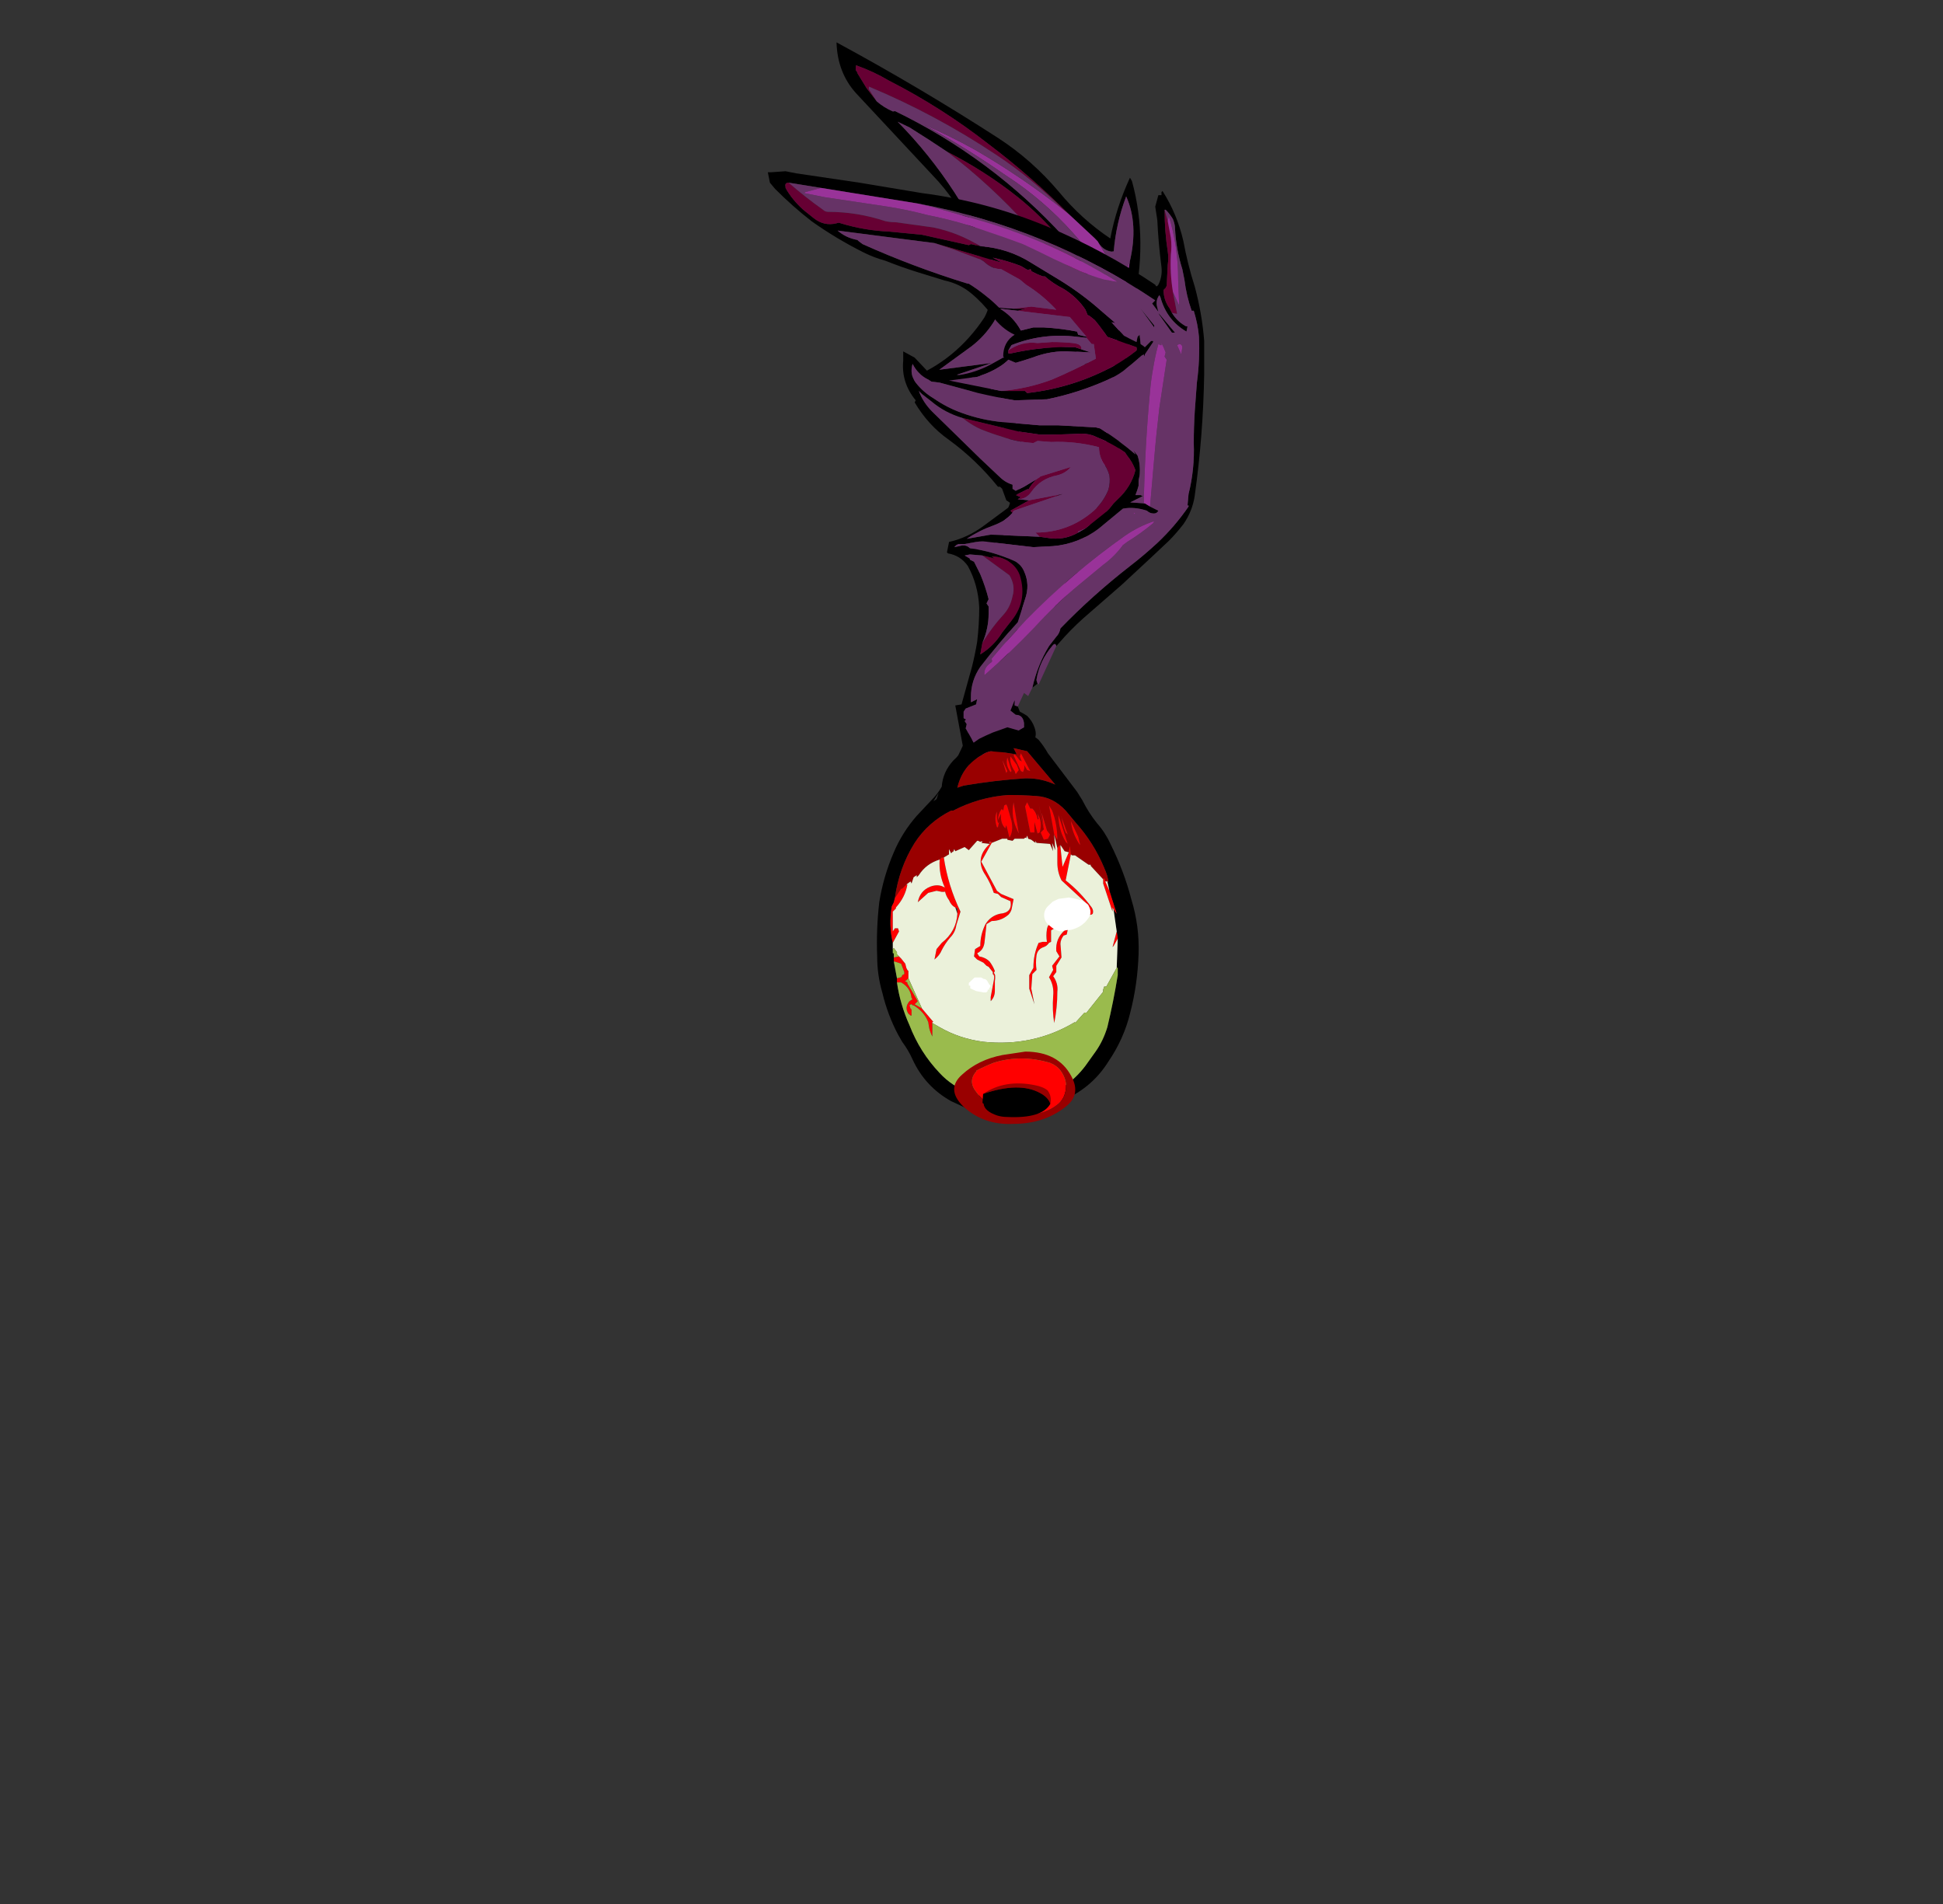 <?xml version="1.0" encoding="UTF-8" standalone="no"?>
<svg xmlns:ffdec="https://www.free-decompiler.com/flash" xmlns:xlink="http://www.w3.org/1999/xlink" ffdec:objectType="frame" height="640.05px" width="653.0px" xmlns="http://www.w3.org/2000/svg">
  <rect width="100%" height="100%" fill="#333333" stroke="none"/>
  <g transform="matrix(1.0, 0.0, 0.0, 1.0, 345.2, 387.6)">
    <use ffdec:characterId="39" height="215.95" transform="matrix(1.095, -0.142, -0.097, 1.177, -64.066, -373.364)" width="99.75" xlink:href="#sprite0"/>
    <use ffdec:characterId="40" height="45.3" transform="matrix(7.0, 0.0, 0.0, 7.0, -87.15, -330.05)" width="20.95" xlink:href="#shape1"/>
    <use ffdec:characterId="33" height="37.1" transform="matrix(0.815, 0.053, 0.033, 0.67, -25.163, -35.748)" width="50.05" xlink:href="#sprite1"/>
    <use ffdec:characterId="16" height="19.6" transform="matrix(0.033, -0.454, 1.173, -0.114, -15.451, -10.873)" width="25.55" xlink:href="#sprite2"/>
    <use ffdec:characterId="18" height="24.5" transform="matrix(1.391, 0.0, 0.0, 1.302, -19.6, -85.95)" width="29.4" xlink:href="#sprite3"/>
  </g>
  <defs>
    <g id="sprite0" transform="matrix(1.0, 0.0, 0.0, 1.0, 74.2, 99.05)">
      <use ffdec:characterId="38" height="30.85" transform="matrix(7.0, 0.0, 0.0, 7.0, -74.2, -99.05)" width="14.25" xlink:href="#shape0"/>
    </g>
    <g id="shape0" transform="matrix(1.0, 0.0, 0.0, 1.0, 10.6, 14.15)">
      <path d="M3.0 -6.85 Q3.95 -4.3 3.5 -1.55 3.35 -0.5 3.4 0.6 3.55 3.45 3.15 6.25 L3.05 6.75 3.0 6.75 Q1.75 9.65 0.4 12.6 -0.1 13.7 -0.65 14.75 L-0.6 14.95 -0.45 14.75 -0.65 16.55 -0.7 16.2 -0.75 16.4 -1.05 16.7 -1.35 16.65 Q-1.5 16.4 -1.75 16.35 L-2.0 16.35 -2.4 16.25 -2.75 16.1 -2.6 15.9 Q-1.75 14.05 -1.05 12.1 -0.7 11.05 -0.7 9.95 -0.7 8.6 -1.45 7.5 L-2.85 7.55 Q-1.6 7.05 -1.25 5.85 -1.05 5.15 -1.15 4.5 -1.5 1.85 -3.8 0.7 -4.9 0.15 -6.1 0.2 L-6.1 0.1 Q-4.15 -0.4 -3.05 -2.0 -2.85 -2.35 -2.9 -2.7 -3.55 -5.85 -5.85 -8.15 -7.7 -10.05 -9.55 -11.95 -10.45 -12.9 -10.6 -14.15 -6.75 -11.85 -3.1 -9.35 -1.5 -8.25 -0.2 -6.8 0.9 -5.55 2.25 -4.6 2.4 -5.85 2.9 -7.0 L3.0 -6.85 M0.35 -5.8 Q-1.5 -7.6 -3.5 -9.15 -5.7 -10.9 -8.15 -12.3 -8.85 -12.75 -9.65 -13.1 L-9.65 -12.9 -9.6 -12.85 -9.55 -12.75 -9.1 -12.1 -8.6 -11.5 Q-8.25 -11.2 -7.85 -11.0 L-7.75 -11.0 Q-3.3 -8.55 0.2 -4.9 1.15 -3.9 1.65 -2.65 L1.6 -2.75 Q0.15 -5.05 -2.0 -6.8 -3.55 -8.05 -5.3 -9.05 -6.15 -9.65 -7.05 -10.25 L-7.6 -10.55 Q-4.55 -7.55 -2.65 -3.75 -2.1 -2.7 -2.6 -1.8 -2.95 -1.25 -3.5 -0.9 L-4.85 -0.1 -2.55 -0.1 -4.05 0.2 Q-2.2 0.7 -1.3 2.45 -0.75 3.45 -0.8 4.6 -0.85 6.0 -1.85 6.95 -0.3 6.5 1.0 5.6 L1.65 5.15 Q1.35 6.1 0.25 6.5 L-1.95 7.25 Q-0.3 7.8 -0.3 10.0 -0.3 10.75 -0.55 11.4 L-1.55 14.25 -1.6 14.25 -1.6 14.4 -1.45 14.5 Q-1.9 14.55 -2.05 15.0 L-2.05 15.2 -2.0 15.25 -1.95 15.25 -1.95 15.2 -1.65 15.25 -2.15 15.35 -2.25 15.85 Q-1.8 16.25 -1.2 16.1 -0.8 15.55 -0.85 14.75 L-1.05 14.6 -1.0 14.55 -0.9 14.55 -0.8 14.75 -0.9 14.45 -0.8 14.45 Q1.3 10.2 2.85 5.85 2.8 3.2 2.9 0.55 3.0 -1.5 3.2 -3.55 3.45 -5.05 2.8 -6.25 2.45 -5.2 2.45 -4.05 L2.35 -4.05 Q1.95 -4.15 1.7 -4.55 L1.55 -4.7 0.35 -5.8 M-0.55 -0.45 L-0.3 -0.45 Q1.4 -0.55 1.9 0.9 1.05 -0.45 -0.55 -0.45" fill="#000000" fill-rule="evenodd" stroke="none"/>
      <path d="M0.35 -5.8 L0.05 -6.05 Q-1.45 -7.5 -3.1 -8.65 -5.95 -10.65 -9.0 -12.15 L-9.0 -12.05 -8.6 -11.5 -9.1 -12.1 -9.55 -12.75 -9.6 -12.85 -9.65 -12.9 -9.65 -13.1 Q-8.85 -12.75 -8.15 -12.3 -5.7 -10.9 -3.5 -9.15 -1.5 -7.6 0.35 -5.8 M-5.3 -9.05 Q-3.55 -8.05 -2.0 -6.8 0.15 -5.05 1.6 -2.75 0.0 -4.0 -1.45 -5.55 -3.25 -7.45 -5.3 -9.05" fill="#660033" fill-rule="evenodd" stroke="none"/>
      <path d="M0.05 -6.05 L0.35 -5.8 1.55 -4.7 1.7 -4.55 2.65 -3.15 2.65 -3.2 2.8 -3.05 2.85 -3.15 3.05 -3.15 3.2 -3.55 Q3.0 -1.5 2.9 0.55 2.8 3.2 2.85 5.85 L2.8 5.75 2.65 5.75 2.65 -1.3 2.7 -1.25 2.55 -2.65 Q2.4 -2.8 2.25 -3.0 1.5 -4.05 0.6 -5.0 -0.85 -6.55 -2.6 -7.75 -4.45 -9.1 -6.45 -10.3 -5.25 -9.7 -4.1 -9.0 -1.95 -7.65 0.05 -6.05" fill="#993399" fill-rule="evenodd" stroke="none"/>
      <path d="M-8.6 -11.5 L-9.0 -12.05 -9.0 -12.15 Q-5.95 -10.65 -3.1 -8.65 -1.45 -7.5 0.05 -6.05 -1.95 -7.65 -4.1 -9.0 -5.25 -9.7 -6.45 -10.3 -4.45 -9.1 -2.6 -7.75 -0.85 -6.55 0.6 -5.0 1.5 -4.05 2.25 -3.0 2.4 -2.8 2.55 -2.65 L2.7 -1.25 2.65 -1.3 2.65 5.75 2.8 5.75 2.85 5.85 Q1.3 10.2 -0.8 14.45 L-0.9 14.45 -0.8 14.75 -0.9 14.55 -1.0 14.55 -1.05 14.6 -0.85 14.75 Q-0.8 15.55 -1.2 16.1 -1.8 16.25 -2.25 15.85 L-2.15 15.35 -1.65 15.25 -1.95 15.2 -1.95 15.25 -2.0 15.25 -2.05 15.2 -2.05 15.0 Q-1.9 14.55 -1.45 14.5 L-1.6 14.4 -1.6 14.25 -1.55 14.25 -0.55 11.4 Q-0.3 10.75 -0.3 10.0 -0.3 7.8 -1.95 7.25 L0.25 6.5 Q1.35 6.1 1.65 5.15 L1.0 5.6 Q-0.3 6.5 -1.85 6.95 -0.85 6.0 -0.8 4.6 -0.75 3.45 -1.3 2.45 -2.2 0.7 -4.05 0.2 L-2.55 -0.1 -4.85 -0.1 -3.5 -0.9 Q-2.95 -1.25 -2.6 -1.8 -2.1 -2.7 -2.65 -3.75 -4.55 -7.55 -7.6 -10.55 L-7.05 -10.25 Q-6.15 -9.65 -5.3 -9.05 -3.25 -7.45 -1.45 -5.55 0.0 -4.0 1.6 -2.75 L1.65 -2.65 Q1.15 -3.9 0.2 -4.9 -3.3 -8.55 -7.75 -11.0 L-7.85 -11.0 Q-8.25 -11.2 -8.6 -11.5 M3.2 -3.55 L3.05 -3.15 2.85 -3.15 2.8 -3.05 2.65 -3.2 2.65 -3.15 1.7 -4.55 Q1.95 -4.15 2.35 -4.05 L2.45 -4.05 Q2.45 -5.2 2.8 -6.25 3.45 -5.05 3.2 -3.55 M-0.55 -0.45 Q1.05 -0.45 1.9 0.9 1.4 -0.55 -0.3 -0.45 L-0.55 -0.45" fill="#663366" fill-rule="evenodd" stroke="none"/>
    </g>
    <g id="shape1" transform="matrix(1.0, 0.0, 0.0, 1.0, 12.45, 47.15)">
      <path d="M-2.5 -19.6 L-2.85 -19.3 -3.05 -19.35 -3.45 -21.5 -3.15 -21.55 -2.65 -23.35 Q-2.5 -23.95 -2.4 -24.55 -2.3 -25.4 -2.3 -26.2 -2.35 -27.3 -2.85 -28.2 -3.2 -28.7 -3.8 -28.8 L-3.85 -28.85 -3.75 -29.35 Q-2.85 -29.55 -2.05 -30.15 L-0.7 -31.15 -1.0 -31.35 -1.2 -31.9 -1.3 -32.0 -1.4 -32.0 Q-2.45 -33.3 -3.75 -34.25 -4.75 -34.95 -5.4 -36.05 L-5.35 -36.15 Q-6.05 -37.0 -5.95 -38.05 L-5.95 -38.5 -5.4 -38.2 -4.6 -37.35 Q-3.0 -37.15 -1.6 -37.95 L-1.15 -38.2 -1.1 -38.2 -1.15 -38.25 Q-1.15 -38.95 -0.6 -39.3 -1.25 -39.6 -1.7 -40.25 -2.15 -40.85 -2.7 -41.3 -3.25 -41.75 -3.95 -41.9 -4.6 -42.1 -5.25 -42.3 -6.05 -42.55 -6.8 -42.85 -7.35 -43.0 -7.85 -43.25 -9.15 -43.9 -10.35 -44.75 -11.25 -45.45 -12.1 -46.3 L-12.35 -46.6 -12.45 -47.1 -12.3 -47.1 -11.6 -47.15 -11.1 -47.05 -8.05 -46.6 -5.05 -46.1 Q-1.95 -45.7 0.95 -44.5 3.7 -43.35 6.15 -41.7 6.2 -41.55 6.3 -41.7 6.5 -42.1 6.45 -42.55 6.3 -43.7 6.25 -44.8 L6.15 -45.45 6.3 -46.0 6.45 -46.0 6.45 -46.15 6.5 -46.2 Q7.2 -45.1 7.5 -43.8 7.7 -42.7 8.05 -41.6 8.4 -40.3 8.5 -39.0 L8.5 -37.4 Q8.45 -34.45 8.05 -31.6 7.95 -30.85 7.5 -30.2 7.15 -29.75 6.8 -29.4 L5.95 -28.6 4.55 -27.3 3.0 -25.95 Q2.35 -25.4 1.8 -24.8 L1.4 -24.35 Q1.35 -24.55 1.2 -24.35 0.6 -23.65 0.45 -22.75 L0.45 -22.7 0.5 -22.55 0.25 -22.35 Q0.5 -23.45 1.05 -24.35 L1.4 -24.8 Q1.55 -24.95 1.6 -25.2 3.15 -26.8 4.95 -28.2 5.6 -28.7 6.25 -29.3 7.1 -30.1 7.75 -31.05 L7.75 -31.1 7.7 -31.1 7.75 -31.65 Q8.05 -32.85 8.0 -34.1 8.0 -34.85 8.05 -35.65 L8.15 -37.0 Q8.3 -38.1 8.25 -39.2 8.2 -39.8 8.0 -40.45 L7.9 -40.45 Q7.65 -41.15 7.55 -41.95 L7.45 -42.45 Q7.15 -43.4 7.1 -44.4 7.1 -44.6 7.0 -44.85 6.85 -45.1 6.65 -45.3 L6.6 -45.3 Q6.6 -44.25 6.75 -43.3 6.8 -43.0 6.75 -42.65 L6.7 -41.65 6.65 -41.55 6.55 -41.45 Q6.55 -40.95 6.85 -40.55 L6.95 -40.35 Q7.2 -39.95 7.55 -39.75 7.6 -39.7 7.7 -39.7 L7.65 -39.45 Q6.7 -40.0 6.4 -41.1 L6.35 -41.2 Q6.15 -40.95 6.25 -40.6 L6.3 -40.4 6.0 -40.8 6.15 -40.95 Q0.95 -44.45 -5.25 -45.6 L-9.9 -46.35 -11.45 -46.6 Q-11.65 -46.6 -11.6 -46.4 L-11.6 -46.35 Q-11.3 -45.8 -10.75 -45.3 L-10.25 -44.9 Q-9.75 -44.5 -9.15 -44.65 -9.05 -44.7 -8.95 -44.65 -7.8 -44.3 -6.6 -44.25 L-5.05 -44.1 -2.8 -43.6 -2.7 -43.65 -2.25 -43.55 Q-0.9 -43.45 0.2 -42.75 L1.6 -41.9 Q2.65 -41.25 3.55 -40.45 L4.25 -39.85 4.05 -39.9 4.65 -39.25 5.25 -38.95 5.3 -39.2 5.4 -39.3 5.45 -38.85 5.6 -38.75 5.65 -38.7 5.95 -39.0 6.05 -39.0 6.05 -38.95 5.65 -38.35 5.65 -38.25 5.6 -38.35 5.5 -38.3 Q5.05 -37.9 4.6 -37.55 4.25 -37.3 3.9 -37.15 2.45 -36.5 0.95 -36.2 L-0.6 -36.15 Q-1.5 -36.3 -2.35 -36.5 L-4.2 -37.0 -4.6 -37.05 -4.75 -37.15 Q-5.25 -37.4 -5.5 -37.9 -5.65 -37.4 -5.35 -37.0 -5.0 -36.55 -4.5 -36.25 -3.85 -35.8 -3.15 -35.55 -2.2 -35.2 -1.15 -35.1 L0.6 -34.95 1.5 -34.95 3.3 -34.85 3.5 -34.8 Q4.4 -34.25 5.2 -33.55 L5.1 -33.75 5.3 -33.5 Q5.45 -33.05 5.4 -32.55 L5.35 -32.3 5.35 -32.05 Q5.3 -31.85 5.2 -31.6 L5.45 -31.6 5.55 -31.55 4.95 -31.25 5.65 -31.2 5.9 -31.05 6.3 -30.85 Q6.2 -30.65 5.9 -30.75 5.8 -30.8 5.75 -30.85 5.15 -31.05 4.6 -30.95 L3.45 -30.0 Q2.45 -29.25 1.25 -29.15 L0.3 -29.1 -1.85 -29.35 Q-2.15 -29.4 -2.45 -29.35 L-3.0 -29.25 Q-3.15 -29.25 -3.3 -29.25 L-3.4 -29.2 -3.5 -29.1 -3.25 -29.15 Q-2.95 -29.25 -2.75 -29.05 -1.65 -28.9 -0.65 -28.45 -0.3 -28.3 -0.15 -27.95 0.15 -27.3 -0.1 -26.6 L-0.45 -25.5 Q-1.4 -24.45 -2.25 -23.35 -2.7 -22.7 -2.7 -21.9 L-2.7 -21.65 -2.4 -21.8 -2.45 -21.55 -2.95 -21.35 -3.05 -21.2 -3.05 -20.9 -3.0 -20.85 -2.95 -20.85 -2.95 -20.8 -3.0 -20.75 -2.9 -20.6 -2.95 -20.4 -2.5 -19.6 M-0.45 -21.45 L-0.35 -21.2 Q-0.15 -21.1 0.0 -21.0 0.25 -20.75 0.35 -20.45 0.5 -20.05 0.3 -19.8 L-0.85 -20.05 -0.15 -20.45 -0.15 -20.65 Q-0.2 -21.05 -0.55 -21.05 L-0.8 -21.25 -0.6 -21.75 -0.6 -21.7 -0.6 -21.5 -0.45 -21.45 M-1.25 -19.95 L-2.2 -19.75 -1.25 -19.95 M6.3 -40.35 L7.1 -39.4 6.95 -39.4 6.35 -40.25 6.3 -40.35 M6.1 -39.65 L5.45 -40.55 6.1 -39.75 6.1 -39.65 M-1.25 -36.6 L-0.1 -36.6 0.0 -36.5 Q2.25 -36.75 4.25 -37.85 4.75 -38.15 5.2 -38.5 5.3 -38.55 5.25 -38.7 L3.85 -39.2 3.75 -39.35 3.45 -39.75 3.25 -40.0 3.0 -40.2 2.9 -40.25 2.8 -40.5 Q2.4 -41.1 1.75 -41.5 1.25 -41.75 0.85 -42.1 L0.75 -42.1 0.5 -42.2 0.2 -42.35 0.2 -42.4 0.15 -42.45 0.05 -42.4 -0.05 -42.45 -0.3 -42.6 Q-0.95 -42.85 -1.65 -43.0 L-1.2 -42.75 -4.45 -43.7 -9.1 -44.3 Q-8.7 -43.95 -8.15 -43.85 L-8.1 -43.8 -7.9 -43.65 Q-5.45 -42.55 -2.85 -41.75 L-2.8 -41.75 Q-2.0 -41.25 -1.35 -40.6 L-0.65 -40.55 -0.05 -40.55 -0.45 -40.45 -1.3 -40.55 Q-0.65 -40.15 -0.3 -39.5 L0.3 -39.65 0.8 -39.65 Q1.65 -39.6 2.4 -39.45 L2.45 -39.3 2.85 -39.2 2.85 -39.15 2.4 -39.2 Q0.75 -39.4 -0.75 -38.8 L-0.9 -38.55 -0.9 -38.4 -0.8 -38.4 Q0.75 -38.75 2.3 -38.7 L2.6 -38.6 3.05 -38.45 2.1 -38.5 Q1.15 -38.55 0.25 -38.2 -0.2 -38.05 -0.55 -37.95 L-0.9 -38.1 Q-1.1 -37.9 -1.35 -37.75 -1.75 -37.5 -2.2 -37.35 -2.4 -37.25 -2.6 -37.25 L-3.75 -37.1 -1.25 -36.6 M-3.1 -35.3 Q-3.95 -35.55 -4.6 -36.1 L-5.05 -36.45 -5.2 -36.6 Q-5.0 -36.05 -4.55 -35.6 L-2.25 -33.35 -1.35 -32.5 Q-1.05 -32.2 -0.7 -32.1 L-0.7 -31.9 -0.55 -31.8 -0.15 -32.0 0.6 -32.45 0.65 -32.5 0.55 -32.45 Q0.2 -32.15 0.0 -31.75 L0.05 -31.9 -0.55 -31.6 -0.3 -31.5 -0.45 -31.4 0.1 -31.35 -0.8 -30.85 -0.7 -30.75 Q-1.05 -30.35 -1.6 -30.15 -2.3 -29.9 -2.9 -29.5 L-1.75 -29.7 0.6 -29.6 0.95 -29.55 Q1.75 -29.4 2.45 -29.8 L2.8 -30.0 3.8 -30.8 3.95 -30.95 4.15 -31.2 4.35 -31.4 Q5.0 -32.0 5.2 -32.8 5.05 -33.2 4.8 -33.5 L4.7 -33.65 Q4.05 -34.1 3.3 -34.4 3.0 -34.55 2.6 -34.55 1.6 -34.5 0.65 -34.5 L-0.4 -34.65 -3.1 -35.3 M6.3 -30.7 Q6.35 -30.8 6.3 -30.7 M6.55 -31.65 Q6.55 -31.55 6.55 -31.65 M-2.15 -24.5 L-2.25 -23.95 Q-1.6 -24.35 -1.2 -25.0 L-0.85 -25.45 Q0.05 -26.45 -0.35 -27.75 -0.55 -28.3 -1.15 -28.55 -1.4 -28.65 -1.7 -28.65 L-1.55 -28.55 -2.15 -28.7 -2.75 -28.75 -3.0 -28.7 -2.75 -28.55 -2.75 -28.5 -2.55 -28.4 -2.25 -27.8 Q-2.0 -27.2 -1.85 -26.6 L-1.95 -26.4 -1.85 -26.25 -1.85 -25.9 Q-1.85 -25.2 -2.15 -24.5" fill="#000000" fill-rule="evenodd" stroke="none"/>
      <path d="M-2.25 -43.55 L-2.7 -43.65 -2.8 -43.6 -5.05 -44.1 -6.6 -44.25 Q-7.8 -44.3 -8.95 -44.65 -9.05 -44.7 -9.15 -44.65 -9.75 -44.5 -10.25 -44.9 L-10.75 -45.3 Q-11.3 -45.8 -11.6 -46.35 L-11.6 -46.4 Q-11.65 -46.6 -11.45 -46.6 -10.65 -45.9 -9.8 -45.3 -9.7 -45.2 -9.55 -45.2 -8.15 -45.2 -6.8 -44.75 -6.55 -44.7 -6.3 -44.7 L-4.5 -44.45 Q-3.3 -44.2 -2.25 -43.55 M6.95 -40.35 L6.85 -40.55 Q6.55 -40.95 6.55 -41.45 L6.65 -41.55 6.7 -41.65 6.75 -42.65 Q6.8 -43.0 6.75 -43.3 6.6 -44.25 6.6 -45.3 L6.75 -44.75 6.9 -43.95 Q6.95 -43.55 6.9 -43.15 6.85 -42.25 7.0 -41.35 L7.2 -40.3 6.95 -40.35 M-4.45 -43.7 L-1.2 -42.75 -1.65 -43.0 Q-0.95 -42.85 -0.3 -42.6 L-0.05 -42.45 0.05 -42.4 0.15 -42.45 0.2 -42.4 0.2 -42.35 0.5 -42.2 0.75 -42.1 0.85 -42.1 Q1.25 -41.75 1.75 -41.5 2.4 -41.1 2.8 -40.5 L2.9 -40.25 3.0 -40.2 3.25 -40.0 3.45 -39.75 3.75 -39.35 3.85 -39.2 5.25 -38.7 Q5.3 -38.55 5.2 -38.5 4.75 -38.15 4.25 -37.85 2.25 -36.75 0.0 -36.5 L-0.1 -36.6 -1.25 -36.6 Q0.0 -36.7 1.2 -37.15 2.25 -37.6 3.3 -38.15 L3.2 -38.85 3.1 -38.85 2.85 -39.15 2.85 -39.2 2.05 -40.15 -0.45 -40.45 -0.05 -40.55 -0.65 -40.55 0.2 -40.65 1.4 -40.5 Q0.75 -41.2 -0.05 -41.7 L-0.35 -41.95 -1.25 -42.45 Q-1.65 -42.45 -2.0 -42.75 -2.15 -42.9 -2.35 -42.95 L-3.55 -43.4 Q-4.0 -43.55 -4.45 -43.7 M2.6 -38.6 L2.3 -38.7 Q0.75 -38.75 -0.8 -38.4 L-0.9 -38.4 -0.9 -38.55 Q-0.25 -39.0 0.5 -38.9 L1.2 -38.95 Q1.7 -38.95 2.2 -38.9 2.65 -38.85 2.6 -38.6 M0.6 -29.6 L0.4 -29.8 Q2.0 -29.8 3.2 -30.85 3.65 -31.25 3.9 -31.85 4.0 -32.2 3.95 -32.55 3.85 -32.9 3.65 -33.15 3.45 -33.5 3.45 -33.9 2.3 -34.2 1.15 -34.15 L0.5 -34.2 0.3 -34.1 Q-0.5 -34.15 -1.2 -34.4 -1.7 -34.55 -2.2 -34.75 -2.55 -34.9 -2.9 -35.15 L-3.1 -35.3 -0.4 -34.65 0.65 -34.5 Q1.6 -34.5 2.6 -34.55 3.0 -34.55 3.3 -34.4 4.05 -34.1 4.7 -33.65 L4.8 -33.5 Q5.05 -33.2 5.2 -32.8 5.0 -32.0 4.35 -31.4 L4.15 -31.2 3.95 -30.95 3.8 -30.8 2.8 -30.0 2.45 -29.85 2.45 -29.8 Q1.75 -29.4 0.95 -29.55 L0.6 -29.6 M0.65 -32.5 L2.1 -32.95 Q1.85 -32.65 1.45 -32.55 0.65 -32.4 0.2 -31.75 -0.05 -31.4 -0.45 -31.4 L-0.3 -31.5 -0.55 -31.6 0.05 -31.9 0.0 -31.75 Q0.2 -32.15 0.55 -32.45 L0.65 -32.5 M0.1 -31.35 L1.7 -31.65 -0.65 -30.85 -0.7 -30.75 -0.8 -30.85 0.1 -31.35 M-2.15 -28.7 L-1.55 -28.55 -1.7 -28.65 Q-1.4 -28.65 -1.15 -28.55 -0.55 -28.3 -0.35 -27.75 0.05 -26.45 -0.85 -25.45 L-1.2 -25.0 Q-1.6 -24.35 -2.25 -23.95 L-2.15 -24.5 Q-1.7 -25.25 -1.1 -25.9 -0.8 -26.25 -0.7 -26.75 -0.55 -27.25 -0.85 -27.75 L-2.15 -28.7" fill="#660033" fill-rule="evenodd" stroke="none"/>
      <path d="M1.4 -24.35 L0.55 -22.5 0.5 -22.55 0.45 -22.7 0.45 -22.75 Q0.6 -23.65 1.2 -24.35 1.35 -24.55 1.4 -24.35 M0.25 -22.35 L0.05 -21.95 -0.15 -22.1 -0.45 -21.45 -0.6 -21.5 -0.6 -21.7 -0.6 -21.75 -0.8 -21.25 -0.55 -21.05 Q-0.2 -21.05 -0.15 -20.65 L-0.15 -20.45 -0.85 -20.05 -1.25 -19.95 -2.2 -19.75 -2.5 -19.6 -2.95 -20.4 -2.9 -20.6 -3.0 -20.75 -2.95 -20.8 -2.95 -20.85 -3.0 -20.85 -3.05 -20.9 -3.05 -21.2 -2.95 -21.35 -2.45 -21.55 -2.4 -21.8 -2.7 -21.65 -2.7 -21.9 Q-2.7 -22.7 -2.25 -23.35 -1.4 -24.45 -0.45 -25.5 L-0.1 -26.6 Q0.15 -27.3 -0.15 -27.95 -0.3 -28.3 -0.65 -28.45 -1.65 -28.9 -2.75 -29.05 -2.95 -29.25 -3.25 -29.15 L-3.5 -29.1 -3.4 -29.2 -3.3 -29.25 Q-3.15 -29.25 -3.0 -29.25 L-2.45 -29.35 Q-2.15 -29.4 -1.85 -29.35 L0.3 -29.1 1.25 -29.15 Q2.45 -29.25 3.45 -30.0 L4.6 -30.95 Q5.15 -31.05 5.75 -30.85 5.8 -30.8 5.9 -30.75 6.2 -30.65 6.3 -30.85 L5.9 -31.05 6.1 -33.35 Q6.2 -34.55 6.35 -35.8 L6.7 -38.1 6.6 -38.25 6.65 -38.45 6.55 -38.7 6.45 -38.9 6.45 -38.8 6.4 -38.8 6.3 -38.85 Q6.15 -38.3 6.05 -37.7 5.95 -37.15 5.9 -36.6 5.65 -33.9 5.6 -31.2 L5.65 -31.2 4.95 -31.25 5.55 -31.55 5.45 -31.6 5.2 -31.6 Q5.3 -31.85 5.35 -32.05 L5.35 -32.3 5.4 -32.55 Q5.45 -33.05 5.3 -33.5 L5.1 -33.75 5.2 -33.55 Q4.4 -34.25 3.5 -34.8 L3.3 -34.85 1.5 -34.95 0.6 -34.95 -1.15 -35.1 Q-2.2 -35.2 -3.15 -35.55 -3.85 -35.8 -4.5 -36.25 -5.0 -36.55 -5.35 -37.0 -5.65 -37.4 -5.5 -37.9 -5.25 -37.4 -4.75 -37.15 L-4.6 -37.05 -4.2 -37.0 -2.35 -36.5 Q-1.5 -36.3 -0.6 -36.15 L0.95 -36.2 Q2.45 -36.5 3.9 -37.15 4.25 -37.3 4.6 -37.55 5.05 -37.9 5.5 -38.3 L5.6 -38.35 5.65 -38.25 5.65 -38.35 6.05 -38.95 6.05 -39.0 5.95 -39.0 5.65 -38.7 5.6 -38.75 5.45 -38.85 5.4 -39.3 5.3 -39.2 5.25 -38.95 4.65 -39.25 4.05 -39.9 4.25 -39.85 3.55 -40.45 Q2.65 -41.25 1.6 -41.9 L0.2 -42.75 Q-0.9 -43.45 -2.25 -43.55 -3.3 -44.2 -4.5 -44.45 L-6.3 -44.7 Q-6.55 -44.7 -6.8 -44.75 -8.15 -45.2 -9.55 -45.2 -9.7 -45.2 -9.8 -45.3 -10.65 -45.9 -11.45 -46.6 L-9.9 -46.35 -10.65 -46.15 -10.7 -46.1 -9.7 -45.9 -6.7 -45.45 Q-5.75 -45.3 -4.8 -45.05 -3.3 -44.75 -1.9 -44.25 -1.0 -43.95 -0.2 -43.65 0.55 -43.3 1.25 -42.95 1.9 -42.65 2.55 -42.35 3.15 -42.1 3.7 -41.95 L4.3 -41.85 Q1.25 -43.75 -2.15 -44.75 L-4.6 -45.45 -5.25 -45.6 Q0.95 -44.45 6.15 -40.95 L6.0 -40.8 6.3 -40.4 6.25 -40.6 Q6.15 -40.95 6.35 -41.2 L6.4 -41.1 Q6.7 -40.0 7.65 -39.45 L7.7 -39.7 Q7.6 -39.7 7.55 -39.75 7.2 -39.95 6.95 -40.35 L7.2 -40.3 7.0 -41.35 7.3 -40.7 7.25 -41.95 Q7.25 -43.55 6.8 -45.0 L6.75 -44.75 6.6 -45.3 6.65 -45.3 Q6.85 -45.1 7.0 -44.85 7.1 -44.6 7.1 -44.4 7.15 -43.4 7.45 -42.45 L7.55 -41.95 Q7.65 -41.15 7.9 -40.45 L8.0 -40.45 Q8.2 -39.8 8.25 -39.2 8.3 -38.1 8.15 -37.0 L8.05 -35.65 Q8.0 -34.85 8.0 -34.1 8.05 -32.85 7.75 -31.65 L7.7 -31.1 7.75 -31.1 7.75 -31.05 Q7.1 -30.1 6.25 -29.3 5.6 -28.7 4.95 -28.2 3.15 -26.8 1.6 -25.2 1.55 -24.95 1.4 -24.8 L1.05 -24.35 Q0.5 -23.45 0.25 -22.35 M6.1 -39.65 L6.1 -39.75 5.45 -40.55 6.1 -39.65 M6.3 -40.35 L6.35 -40.25 6.95 -39.4 7.1 -39.4 6.3 -40.35 M7.3 -38.85 L7.2 -38.8 7.4 -38.35 7.45 -38.7 Q7.45 -38.8 7.35 -38.85 L7.3 -38.85 M-1.25 -36.6 L-3.75 -37.1 -2.6 -37.25 Q-2.4 -37.25 -2.2 -37.35 -1.75 -37.5 -1.35 -37.75 -1.1 -37.9 -0.9 -38.1 L-0.55 -37.95 Q-0.2 -38.05 0.25 -38.2 1.15 -38.55 2.1 -38.5 L3.05 -38.45 2.6 -38.6 Q2.65 -38.85 2.2 -38.9 1.7 -38.95 1.2 -38.95 L0.5 -38.9 Q-0.25 -39.0 -0.9 -38.55 L-0.75 -38.8 Q0.75 -39.4 2.4 -39.2 L2.85 -39.15 3.1 -38.85 3.2 -38.85 3.3 -38.15 Q2.25 -37.6 1.2 -37.15 0.0 -36.7 -1.25 -36.6 M2.85 -39.2 L2.45 -39.3 2.4 -39.45 Q1.65 -39.6 0.8 -39.65 L0.3 -39.65 -0.3 -39.5 Q-0.65 -40.15 -1.3 -40.55 L-0.45 -40.45 2.05 -40.15 2.85 -39.2 M-0.65 -40.55 L-1.35 -40.6 Q-2.0 -41.25 -2.8 -41.75 L-2.85 -41.75 Q-5.45 -42.55 -7.9 -43.65 L-8.1 -43.8 -8.15 -43.85 Q-8.7 -43.95 -9.1 -44.3 L-4.45 -43.7 Q-4.0 -43.55 -3.55 -43.4 L-2.35 -42.95 Q-2.15 -42.9 -2.0 -42.75 -1.65 -42.45 -1.25 -42.45 L-0.35 -41.95 -0.05 -41.7 Q0.75 -41.2 1.4 -40.5 L0.2 -40.65 -0.65 -40.55 M-3.1 -35.3 L-2.9 -35.15 Q-2.55 -34.9 -2.2 -34.75 -1.7 -34.55 -1.2 -34.4 -0.5 -34.15 0.3 -34.1 L0.5 -34.2 1.15 -34.15 Q2.3 -34.2 3.45 -33.9 3.45 -33.5 3.65 -33.15 3.85 -32.9 3.95 -32.55 4.0 -32.2 3.9 -31.85 3.65 -31.25 3.2 -30.85 2.0 -29.8 0.4 -29.8 L0.6 -29.6 -1.75 -29.7 -2.9 -29.5 Q-2.3 -29.9 -1.6 -30.15 -1.05 -30.35 -0.7 -30.75 L-0.65 -30.85 1.7 -31.65 0.1 -31.35 -0.45 -31.4 Q-0.05 -31.4 0.2 -31.75 0.65 -32.4 1.45 -32.55 1.85 -32.65 2.1 -32.95 L0.65 -32.5 0.6 -32.45 -0.15 -32.0 -0.55 -31.8 -0.7 -31.9 -0.7 -32.1 Q-1.05 -32.2 -1.35 -32.5 L-2.25 -33.35 -4.55 -35.6 Q-5.0 -36.05 -5.2 -36.6 L-5.05 -36.45 -4.6 -36.1 Q-3.95 -35.55 -3.1 -35.3 M2.45 -29.8 L2.45 -29.85 2.8 -30.0 2.45 -29.8 M5.2 -30.7 L5.15 -30.75 5.1 -30.7 5.2 -30.7 M4.8 -29.35 Q5.45 -29.75 6.05 -30.25 L6.1 -30.35 Q5.35 -30.1 4.7 -29.65 2.15 -27.85 -0.05 -25.6 L-1.15 -24.4 -1.7 -23.75 -1.7 -23.7 Q-1.65 -23.6 -1.75 -23.55 -2.1 -23.3 -2.05 -22.95 -0.8 -24.05 0.35 -25.25 1.35 -26.35 2.5 -27.3 L3.65 -28.25 Q4.2 -28.65 4.6 -29.2 L4.8 -29.35 M6.55 -31.65 Q6.55 -31.55 6.55 -31.65 M6.3 -30.7 Q6.35 -30.8 6.3 -30.7 M-2.15 -24.5 Q-1.85 -25.2 -1.85 -25.9 L-1.85 -26.25 -1.95 -26.4 -1.85 -26.6 Q-2.0 -27.2 -2.25 -27.8 L-2.55 -28.4 -2.75 -28.5 -2.75 -28.55 -3.0 -28.7 -2.75 -28.75 -2.15 -28.7 -0.85 -27.75 Q-0.55 -27.25 -0.7 -26.75 -0.8 -26.25 -1.1 -25.9 -1.7 -25.25 -2.15 -24.5" fill="#663366" fill-rule="evenodd" stroke="none"/>
      <path d="M5.9 -31.05 L5.65 -31.2 5.6 -31.2 Q5.65 -33.9 5.9 -36.6 5.95 -37.15 6.05 -37.7 6.15 -38.3 6.3 -38.85 L6.4 -38.8 6.45 -38.8 6.45 -38.9 6.55 -38.7 6.65 -38.45 6.6 -38.25 6.7 -38.1 6.35 -35.8 Q6.2 -34.55 6.1 -33.35 L5.9 -31.05 M-9.9 -46.35 L-5.25 -45.6 -4.6 -45.45 -2.15 -44.75 Q1.25 -43.75 4.3 -41.85 L3.7 -41.95 Q3.15 -42.1 2.55 -42.35 1.9 -42.65 1.25 -42.95 0.55 -43.3 -0.2 -43.65 -1.0 -43.95 -1.9 -44.25 -3.3 -44.75 -4.8 -45.05 -5.75 -45.3 -6.7 -45.45 L-9.7 -45.9 -10.7 -46.1 -10.65 -46.15 -9.9 -46.35 M6.75 -44.75 L6.8 -45.0 Q7.25 -43.55 7.25 -41.95 L7.3 -40.7 7.0 -41.35 Q6.85 -42.25 6.9 -43.15 6.95 -43.55 6.9 -43.95 L6.75 -44.75 M7.3 -38.85 L7.35 -38.85 Q7.45 -38.8 7.45 -38.7 L7.4 -38.35 7.2 -38.8 7.3 -38.85 M5.2 -30.7 L5.1 -30.7 5.15 -30.75 5.2 -30.7 M4.8 -29.35 L4.6 -29.2 Q4.2 -28.65 3.65 -28.25 L2.5 -27.3 Q1.35 -26.35 0.35 -25.25 -0.8 -24.05 -2.05 -22.95 -2.1 -23.3 -1.75 -23.55 -1.65 -23.6 -1.7 -23.7 L-1.7 -23.75 -1.15 -24.4 -0.05 -25.6 Q2.15 -27.85 4.7 -29.65 5.35 -30.1 6.1 -30.35 L6.05 -30.25 Q5.45 -29.75 4.8 -29.35" fill="#993399" fill-rule="evenodd" stroke="none"/>
      <path d="M1.0 -19.2 L2.4 -17.35 2.65 -16.95 Q2.95 -16.35 3.35 -15.85 3.75 -15.4 4.0 -14.85 4.65 -13.55 5.0 -12.2 5.4 -10.9 5.35 -9.55 5.3 -8.1 4.95 -6.75 4.65 -5.5 3.9 -4.4 3.15 -3.2 1.85 -2.6 0.7 -2.1 -0.5 -1.9 L-1.3 -1.85 -2.5 -2.05 Q-2.8 -2.1 -3.0 -2.2 L-3.65 -2.5 Q-4.9 -3.2 -5.5 -4.5 -5.7 -4.95 -6.0 -5.35 L-6.2 -5.7 Q-6.7 -6.65 -6.95 -7.7 -7.2 -8.55 -7.2 -9.45 -7.25 -10.75 -7.1 -12.05 -6.9 -13.3 -6.4 -14.45 -6.0 -15.4 -5.3 -16.2 L-4.55 -17.0 Q-4.3 -17.25 -4.1 -17.6 -4.05 -18.3 -3.55 -18.85 -3.2 -19.2 -2.8 -19.55 L-2.3 -19.9 Q-2.0 -20.05 -1.65 -20.2 L-0.95 -20.45 -0.25 -20.25 Q0.2 -20.15 0.55 -19.85 0.8 -19.55 1.0 -19.2 M-6.45 -10.1 L-6.45 -9.8 -6.45 -9.6 -6.4 -9.6 -6.4 -9.4 -6.4 -9.2 -6.25 -8.4 -6.25 -8.2 Q-6.1 -7.15 -5.65 -6.15 -5.15 -4.85 -4.2 -3.85 -3.6 -3.2 -2.75 -2.9 -2.25 -2.7 -1.65 -2.75 -0.6 -2.3 0.5 -2.6 1.15 -2.8 1.75 -3.2 2.35 -3.6 2.8 -4.2 L3.3 -4.9 Q3.65 -5.4 3.85 -6.05 4.15 -7.3 4.35 -8.55 L4.35 -8.85 Q4.35 -8.95 4.3 -8.9 L4.35 -10.3 4.3 -10.65 4.15 -11.7 4.3 -11.5 3.95 -12.6 3.85 -13.05 3.9 -13.0 Q3.9 -13.25 3.7 -13.7 3.2 -14.9 2.35 -15.85 L1.85 -16.45 Q1.25 -17.1 0.45 -17.15 -0.25 -17.2 -0.9 -17.2 -2.3 -17.1 -3.55 -16.45 L-3.65 -16.45 Q-4.75 -15.9 -5.4 -14.9 -6.15 -13.7 -6.35 -12.25 L-6.4 -12.05 -6.5 -11.85 Q-6.65 -10.95 -6.45 -10.1 M-1.75 -19.3 Q-2.0 -19.25 -2.2 -19.1 -3.1 -18.6 -3.35 -17.55 L-3.05 -17.65 Q-1.6 -17.9 -0.1 -18.0 L0.0 -18.0 Q0.7 -18.0 1.35 -17.7 L0.0 -19.3 -0.65 -19.45 -0.5 -19.15 -1.15 -19.25 -1.75 -19.3 M-4.25 -17.3 L-4.5 -16.9 -4.35 -17.0 -4.25 -17.3" fill="#000000" fill-rule="evenodd" stroke="none"/>
      <path d="M1.65 -16.15 L1.65 -16.2 Q1.7 -15.75 1.85 -15.4 1.9 -15.35 1.95 -15.3 L1.7 -16.0 1.65 -16.15 M1.05 -16.7 L1.3 -15.3 1.45 -15.05 Q1.45 -15.8 1.2 -16.45 L1.05 -16.7 M0.15 -16.55 L0.0 -16.85 -0.1 -16.65 0.15 -15.4 0.35 -15.4 0.35 -15.9 0.5 -15.35 0.6 -15.4 Q0.75 -15.9 0.5 -16.3 L0.55 -16.05 Q0.5 -16.0 0.5 -16.05 0.45 -16.35 0.25 -16.55 L0.15 -16.55 M1.0 -15.1 L1.1 -15.3 0.95 -15.5 0.7 -16.35 0.8 -15.65 0.55 -16.8 0.8 -15.55 0.65 -15.4 0.8 -15.05 1.0 -15.1 M1.45 -14.65 L1.3 -15.3 1.35 -14.55 1.2 -14.9 1.25 -14.5 1.1 -14.85 0.45 -14.9 0.4 -15.0 0.4 -14.9 0.2 -15.05 0.05 -15.1 0.0 -15.25 -0.05 -15.1 -0.05 -15.15 -0.1 -15.15 -0.15 -15.1 -0.6 -15.1 -0.7 -15.0 -0.95 -15.05 -0.95 -15.1 -1.2 -15.1 -1.7 -14.9 -1.7 -14.95 -1.75 -14.95 -1.8 -14.95 -1.8 -14.9 -1.8 -14.85 -2.2 -14.9 -2.15 -14.95 Q-2.15 -15.0 -2.25 -14.95 L-2.35 -15.0 -2.4 -15.0 -2.8 -14.55 -3.0 -14.7 -3.45 -14.5 -3.5 -14.6 -3.55 -14.45 -3.55 -14.5 -3.65 -14.4 -3.75 -14.6 -3.75 -14.35 -4.0 -14.2 -4.1 -14.2 -4.15 -14.15 -4.15 -14.1 -4.2 -14.15 -4.2 -14.1 Q-4.85 -13.9 -5.2 -13.35 L-5.3 -13.25 -5.3 -13.35 -5.45 -13.25 -5.55 -12.95 -5.6 -13.05 -5.8 -12.9 -6.0 -12.7 -6.05 -12.7 -6.35 -12.25 Q-6.15 -13.7 -5.4 -14.9 -4.75 -15.9 -3.65 -16.45 L-3.55 -16.45 Q-2.3 -17.1 -0.9 -17.2 -0.25 -17.2 0.45 -17.15 1.25 -17.1 1.85 -16.45 L2.35 -15.85 Q3.2 -14.9 3.7 -13.7 3.9 -13.25 3.9 -13.0 L3.85 -13.05 3.75 -13.05 Q3.75 -13.2 3.65 -13.2 L3.65 -13.15 3.05 -13.8 3.05 -13.85 2.95 -13.85 2.3 -14.3 2.15 -14.3 2.1 -14.35 2.05 -14.75 2.0 -14.45 1.8 -14.5 1.6 -14.8 1.6 -14.7 1.55 -14.8 1.45 -14.65 M-6.3 -11.8 L-6.3 -11.75 -6.3 -11.8 M1.95 -14.85 L1.5 -16.25 Q1.5 -15.55 1.85 -14.95 L1.95 -14.85 M2.55 -14.8 L2.45 -15.2 2.1 -15.95 Q2.15 -15.4 2.5 -14.85 L2.55 -14.8 M-1.75 -19.3 L-1.15 -19.25 -0.5 -19.15 -0.65 -19.45 0.0 -19.3 1.35 -17.7 Q0.7 -18.0 0.0 -18.0 L-0.1 -18.0 Q-1.6 -17.9 -3.05 -17.65 L-3.35 -17.55 Q-3.1 -18.6 -2.2 -19.1 -2.0 -19.25 -1.75 -19.3 M-0.65 -19.1 L-0.3 -18.35 -0.2 -18.3 Q-0.1 -18.5 -0.15 -18.65 L0.0 -18.4 0.15 -18.35 -0.3 -19.2 -0.35 -19.05 -0.25 -18.8 -0.3 -18.85 -0.35 -18.85 -0.5 -19.05 -0.6 -19.15 -0.65 -19.1 M-0.75 -18.35 L-0.95 -19.0 Q-1.05 -18.65 -0.8 -18.3 L-0.75 -18.35 M-0.95 -18.35 L-1.2 -18.9 -1.0 -18.25 -0.95 -18.35 M-0.55 -18.2 L-0.4 -18.4 -0.5 -18.65 -0.8 -19.05 Q-0.85 -18.7 -0.6 -18.35 L-0.55 -18.2 M-1.0 -16.75 L-1.1 -16.7 -1.15 -16.45 Q-1.2 -16.55 -1.25 -16.5 -1.4 -16.25 -1.4 -16.0 L-1.25 -16.3 Q-1.3 -15.85 -1.05 -15.6 L-1.0 -15.75 -0.85 -15.15 Q-0.65 -15.45 -0.75 -15.95 -0.85 -16.3 -0.95 -16.65 L-1.0 -16.75 M-1.5 -15.6 Q-1.45 -15.55 -1.5 -15.6 M-0.4 -15.35 L-0.65 -16.85 Q-0.8 -16.15 -0.45 -15.45 L-0.4 -15.35 M-1.35 -15.9 L-1.4 -15.85 -1.45 -16.1 -1.45 -16.4 Q-1.6 -16.1 -1.45 -15.65 L-1.4 -15.65 -1.35 -15.9" fill="#990000" fill-rule="evenodd" stroke="none"/>
      <path d="M1.0 -15.1 L0.8 -15.05 0.65 -15.4 0.8 -15.55 0.55 -16.8 0.8 -15.65 0.7 -16.35 0.95 -15.5 1.1 -15.3 1.0 -15.1 M0.15 -16.55 L0.25 -16.55 Q0.45 -16.35 0.5 -16.05 0.5 -16.0 0.55 -16.05 L0.5 -16.3 Q0.75 -15.9 0.6 -15.4 L0.5 -15.35 0.35 -15.9 0.35 -15.4 0.15 -15.4 -0.1 -16.65 0.0 -16.85 0.15 -16.55 M1.05 -16.7 L1.2 -16.45 Q1.45 -15.8 1.45 -15.05 L1.3 -15.3 1.05 -16.7 M1.65 -16.15 L1.7 -16.0 1.95 -15.3 Q1.9 -15.35 1.85 -15.4 1.7 -15.75 1.65 -16.2 L1.65 -16.15 M-1.7 -14.9 L-2.2 -14.0 -1.45 -12.6 -1.25 -12.45 -0.65 -12.2 -0.75 -11.7 Q-0.8 -11.55 -0.9 -11.45 -1.25 -11.15 -1.7 -11.15 L-1.95 -11.0 -2.05 -10.1 Q-2.1 -9.75 -2.4 -9.6 L-2.3 -9.45 Q-2.0 -9.4 -1.8 -9.2 -1.65 -9.0 -1.55 -8.75 L-1.6 -8.65 Q-1.5 -8.6 -1.55 -8.25 L-1.55 -7.8 Q-1.55 -7.5 -1.75 -7.3 L-1.75 -7.5 -1.6 -8.3 Q-1.55 -8.55 -1.65 -8.6 L-1.65 -8.7 -1.85 -8.95 -1.95 -9.0 -2.1 -9.15 -2.4 -9.3 -2.55 -9.45 -2.5 -9.8 -2.25 -9.95 Q-2.25 -10.5 -2.0 -11.0 -1.75 -11.4 -1.3 -11.5 -0.7 -11.55 -0.8 -12.1 L-1.25 -12.3 -1.4 -12.45 -1.6 -12.5 Q-1.75 -12.95 -2.0 -13.35 -2.55 -14.15 -1.8 -14.85 L-1.8 -14.9 -1.75 -14.95 -1.7 -14.95 -1.7 -14.9 M-4.0 -14.2 Q-3.8 -12.85 -3.2 -11.6 L-3.4 -10.95 Q-3.45 -10.6 -3.7 -10.35 -3.95 -10.05 -4.1 -9.75 -4.2 -9.5 -4.45 -9.3 L-4.35 -9.8 -4.1 -10.1 Q-3.4 -10.65 -3.35 -11.5 L-3.35 -11.75 -3.45 -11.8 Q-3.65 -11.9 -3.75 -12.15 -3.9 -12.35 -3.95 -12.6 L-3.95 -12.55 -4.1 -12.55 -4.35 -12.6 -4.75 -12.5 -5.25 -12.05 Q-5.15 -12.6 -4.65 -12.8 -4.25 -12.95 -3.95 -12.75 -4.25 -13.4 -4.2 -14.1 L-4.2 -14.15 -4.15 -14.1 -4.15 -14.15 -4.1 -14.2 -4.0 -14.2 M-5.8 -12.9 L-5.75 -12.9 Q-5.85 -12.3 -6.3 -11.8 L-6.3 -11.75 -6.45 -11.6 -6.45 -10.65 -6.35 -10.8 -6.2 -10.8 -6.15 -10.65 -6.45 -10.1 Q-6.65 -10.95 -6.5 -11.85 L-6.4 -12.05 -6.35 -12.25 -6.05 -12.7 -6.0 -12.7 -5.8 -12.9 M-6.05 -9.35 L-5.85 -9.1 -5.8 -8.9 -5.75 -8.8 -5.7 -8.75 -5.7 -8.4 -5.8 -8.3 Q-5.9 -8.25 -5.85 -8.25 L-5.75 -8.2 -5.75 -8.15 -5.25 -7.3 -5.4 -7.15 -5.05 -6.95 -4.5 -6.3 -4.55 -6.3 -4.55 -6.25 -4.55 -5.6 Q-4.65 -5.8 -4.7 -6.0 L-4.75 -6.3 Q-4.95 -6.8 -5.45 -7.1 L-5.5 -7.1 Q-5.55 -7.2 -5.65 -7.1 L-5.6 -6.95 -5.55 -6.9 -5.55 -6.6 Q-5.6 -6.6 -5.7 -6.7 -5.9 -7.0 -5.65 -7.3 L-5.5 -7.4 -5.55 -7.45 Q-5.6 -7.95 -6.05 -8.2 L-6.25 -8.2 -6.25 -8.4 -6.05 -8.45 Q-6.0 -8.5 -6.0 -8.55 L-5.9 -8.6 -5.9 -8.7 -6.05 -9.1 -6.35 -9.2 -6.4 -9.2 -6.4 -9.4 -6.15 -9.45 -6.05 -9.35 M4.35 -10.3 L4.15 -9.95 4.1 -9.9 4.3 -10.65 4.35 -10.3 M4.15 -11.7 L4.1 -11.8 4.1 -11.6 3.65 -12.95 3.65 -13.15 3.65 -13.2 Q3.75 -13.2 3.75 -13.05 L3.95 -12.6 4.3 -11.5 4.15 -11.7 M2.1 -14.35 L1.85 -13.1 Q2.55 -12.55 3.1 -11.8 3.2 -11.65 3.15 -11.5 3.1 -11.45 3.05 -11.45 L2.45 -11.4 2.35 -11.35 2.05 -11.4 2.05 -11.2 1.9 -10.5 1.75 -10.45 Q1.6 -10.25 1.6 -10.05 L1.65 -9.4 1.4 -9.0 1.4 -8.7 1.25 -8.5 Q1.5 -8.15 1.45 -7.75 1.45 -7.0 1.3 -6.25 1.2 -6.85 1.25 -7.55 1.3 -8.05 1.05 -8.45 L1.25 -8.8 1.2 -9.0 1.55 -9.45 1.4 -9.7 Q1.35 -10.3 1.8 -10.7 L1.9 -11.15 1.15 -10.7 1.15 -10.15 1.05 -10.1 Q0.95 -9.95 0.8 -9.9 0.5 -9.8 0.45 -9.5 0.4 -9.15 0.45 -8.8 L0.25 -8.6 0.2 -7.9 0.35 -7.15 0.1 -7.9 0.1 -8.55 0.3 -8.9 Q0.3 -9.55 0.55 -10.1 L0.75 -10.15 0.95 -10.15 Q0.9 -10.45 0.95 -10.75 1.0 -11.05 1.2 -11.0 L1.25 -11.1 1.65 -11.15 1.9 -11.35 1.7 -11.6 2.85 -11.6 2.95 -11.9 1.65 -13.1 Q1.45 -13.5 1.45 -13.95 L1.45 -14.65 1.55 -14.8 1.6 -14.7 1.7 -13.75 2.0 -14.45 2.05 -14.75 2.1 -14.35 M2.55 -14.8 L2.5 -14.85 Q2.15 -15.4 2.1 -15.95 L2.45 -15.2 2.55 -14.8 M1.95 -14.85 L1.85 -14.95 Q1.5 -15.55 1.5 -16.25 L1.95 -14.85 M2.05 -11.2 Q1.9 -11.3 2.0 -11.2 L2.05 -11.2 M-0.55 -18.2 L-0.6 -18.35 Q-0.85 -18.7 -0.8 -19.05 L-0.5 -18.65 -0.4 -18.4 -0.55 -18.2 M-0.95 -18.35 L-1.0 -18.25 -1.2 -18.9 -0.95 -18.35 M-0.75 -18.35 L-0.8 -18.3 Q-1.05 -18.65 -0.95 -19.0 L-0.75 -18.35 M-0.65 -19.1 L-0.6 -19.15 -0.5 -19.05 -0.35 -18.85 -0.3 -18.85 -0.25 -18.8 -0.35 -19.05 -0.3 -19.2 0.15 -18.35 0.0 -18.4 -0.15 -18.65 Q-0.1 -18.5 -0.2 -18.3 L-0.3 -18.35 -0.65 -19.1 M-1.0 -16.75 L-0.95 -16.65 Q-0.85 -16.3 -0.75 -15.95 -0.65 -15.45 -0.85 -15.15 L-1.0 -15.75 -1.05 -15.6 Q-1.3 -15.85 -1.25 -16.3 L-1.4 -16.0 Q-1.4 -16.25 -1.25 -16.5 -1.2 -16.55 -1.15 -16.45 L-1.1 -16.7 -1.0 -16.75 M-1.35 -15.9 L-1.4 -15.65 -1.45 -15.65 Q-1.6 -16.1 -1.45 -16.4 L-1.45 -16.1 -1.4 -15.85 -1.35 -15.9 M-0.4 -15.35 L-0.45 -15.45 Q-0.8 -16.15 -0.65 -16.85 L-0.4 -15.35" fill="#ff0000" fill-rule="evenodd" stroke="none"/>
      <path d="M-1.7 -14.9 L-1.2 -15.1 -0.95 -15.1 -0.95 -15.05 -0.7 -15.0 -0.6 -15.1 -0.15 -15.1 -0.1 -15.15 -0.05 -15.15 -0.05 -15.1 0.0 -15.25 0.05 -15.1 0.2 -15.05 0.4 -14.9 0.4 -15.0 0.45 -14.9 1.1 -14.85 1.25 -14.5 1.2 -14.9 1.35 -14.55 1.3 -15.3 1.45 -14.65 1.45 -13.95 Q1.45 -13.5 1.65 -13.1 L2.95 -11.9 2.85 -11.6 1.7 -11.6 1.9 -11.35 1.65 -11.15 1.25 -11.1 1.2 -11.0 Q1.0 -11.05 0.95 -10.75 0.9 -10.45 0.95 -10.15 L0.75 -10.15 0.55 -10.1 Q0.3 -9.55 0.3 -8.9 L0.1 -8.55 0.1 -7.9 0.35 -7.15 0.2 -7.9 0.25 -8.6 0.45 -8.8 Q0.4 -9.15 0.45 -9.5 0.5 -9.8 0.8 -9.9 0.95 -9.95 1.05 -10.1 L1.15 -10.15 1.15 -10.7 1.9 -11.15 1.8 -10.7 Q1.35 -10.3 1.4 -9.7 L1.55 -9.45 1.2 -9.0 1.25 -8.8 1.05 -8.45 Q1.3 -8.05 1.25 -7.55 1.2 -6.85 1.3 -6.25 1.45 -7.0 1.45 -7.75 1.5 -8.15 1.25 -8.5 L1.4 -8.7 1.4 -9.0 1.65 -9.4 1.6 -10.05 Q1.6 -10.25 1.75 -10.45 L1.9 -10.5 2.05 -11.2 2.05 -11.4 2.35 -11.35 2.45 -11.4 3.05 -11.45 Q3.1 -11.45 3.15 -11.5 3.2 -11.65 3.1 -11.8 2.55 -12.55 1.85 -13.1 L2.1 -14.35 2.15 -14.3 2.3 -14.3 2.95 -13.85 3.05 -13.85 3.05 -13.8 3.65 -13.15 3.65 -12.95 4.1 -11.6 4.1 -11.8 4.15 -11.7 4.3 -10.65 4.1 -9.9 4.15 -9.95 4.35 -10.3 4.3 -8.9 3.8 -8.0 3.7 -8.0 3.65 -7.85 3.65 -7.75 2.85 -6.75 2.75 -6.75 2.3 -6.25 2.3 -6.3 Q0.3 -5.1 -2.1 -5.35 -3.25 -5.5 -4.2 -6.05 L-4.55 -6.25 -4.55 -6.3 -4.5 -6.3 -5.05 -6.95 -5.7 -8.4 -5.7 -8.75 -5.75 -8.8 -5.8 -8.9 -5.85 -9.1 -6.05 -9.35 -6.25 -9.55 -6.25 -9.65 -6.4 -9.85 -6.45 -9.8 -6.45 -10.1 -6.15 -10.65 -6.2 -10.8 -6.35 -10.8 -6.45 -10.65 -6.45 -11.6 -6.3 -11.75 -6.3 -11.8 Q-5.85 -12.3 -5.75 -12.9 L-5.8 -12.9 -5.6 -13.05 -5.55 -12.95 -5.45 -13.25 -5.3 -13.35 -5.3 -13.25 -5.2 -13.35 Q-4.85 -13.9 -4.2 -14.1 -4.25 -13.4 -3.95 -12.75 -4.25 -12.95 -4.65 -12.8 -5.15 -12.6 -5.25 -12.05 L-4.75 -12.5 -4.35 -12.6 -4.1 -12.55 -3.95 -12.55 -3.95 -12.6 Q-3.9 -12.35 -3.75 -12.15 -3.65 -11.9 -3.45 -11.8 L-3.35 -11.5 Q-3.4 -10.65 -4.1 -10.1 L-4.35 -9.8 -4.45 -9.3 Q-4.2 -9.5 -4.1 -9.75 -3.95 -10.05 -3.7 -10.35 -3.45 -10.6 -3.4 -10.95 L-3.2 -11.6 Q-3.8 -12.85 -4.0 -14.2 L-3.75 -14.35 -3.75 -14.6 -3.65 -14.4 -3.55 -14.5 -3.55 -14.45 -3.5 -14.6 -3.45 -14.5 -3.0 -14.7 -2.8 -14.55 -2.4 -15.0 -2.35 -15.0 -2.25 -14.95 Q-2.15 -15.0 -2.15 -14.95 L-2.2 -14.9 -1.8 -14.85 Q-2.55 -14.15 -2.0 -13.35 -1.75 -12.95 -1.6 -12.5 L-1.4 -12.45 -1.25 -12.3 -0.8 -12.1 Q-0.7 -11.55 -1.3 -11.5 -1.75 -11.4 -2.0 -11.0 -2.25 -10.5 -2.25 -9.95 L-2.5 -9.8 -2.55 -9.45 -2.4 -9.3 -2.1 -9.15 -1.95 -9.0 -1.85 -8.95 -1.65 -8.7 -1.65 -8.6 Q-1.55 -8.55 -1.6 -8.3 L-1.75 -7.5 -1.75 -7.3 Q-1.55 -7.5 -1.55 -7.8 L-1.55 -8.25 Q-1.5 -8.6 -1.6 -8.65 L-1.55 -8.75 Q-1.65 -9.0 -1.8 -9.2 -2.0 -9.4 -2.3 -9.45 L-2.4 -9.6 Q-2.1 -9.75 -2.05 -10.1 L-1.95 -11.0 -1.7 -11.15 Q-1.25 -11.15 -0.9 -11.45 -0.8 -11.55 -0.75 -11.7 L-0.65 -12.2 -1.25 -12.45 -1.45 -12.6 -2.2 -14.0 -1.7 -14.9 M1.6 -14.7 L1.6 -14.8 1.8 -14.5 2.0 -14.45 1.7 -13.75 1.6 -14.7 M3.85 -13.05 L3.95 -12.6 3.75 -13.05 3.85 -13.05 M2.05 -11.2 L2.0 -11.2 Q1.9 -11.3 2.05 -11.2 M-4.15 -14.15 L-4.15 -14.1 -4.15 -14.15 M-1.8 -14.9 L-1.8 -14.95 -1.75 -14.95 -1.8 -14.9" fill="#ebf1da" fill-rule="evenodd" stroke="none"/>
      <path d="M-6.45 -9.8 L-6.4 -9.85 -6.25 -9.65 -6.25 -9.55 -6.05 -9.35 -6.15 -9.45 -6.4 -9.4 -6.4 -9.6 -6.45 -9.6 -6.45 -9.8 M-5.7 -8.4 L-5.05 -6.95 -5.4 -7.15 -5.25 -7.3 -5.75 -8.15 -5.75 -8.2 -5.85 -8.25 Q-5.9 -8.25 -5.8 -8.3 L-5.7 -8.4 M-4.55 -6.25 L-4.2 -6.05 Q-3.25 -5.5 -2.1 -5.35 0.3 -5.1 2.3 -6.3 L2.3 -6.25 2.75 -6.75 2.85 -6.75 3.65 -7.75 3.65 -7.85 3.7 -8.0 3.8 -8.0 4.3 -8.9 Q4.35 -8.95 4.35 -8.85 L4.35 -8.55 Q4.15 -7.3 3.85 -6.05 3.65 -5.4 3.3 -4.9 L2.8 -4.2 Q2.35 -3.6 1.75 -3.2 1.15 -2.8 0.5 -2.6 -0.6 -2.3 -1.65 -2.75 -2.25 -2.7 -2.75 -2.9 -3.6 -3.2 -4.2 -3.85 -5.15 -4.85 -5.65 -6.15 -6.1 -7.15 -6.25 -8.2 L-6.05 -8.2 Q-5.6 -7.95 -5.55 -7.45 L-5.5 -7.4 -5.65 -7.3 Q-5.9 -7.0 -5.7 -6.7 -5.6 -6.6 -5.55 -6.6 L-5.55 -6.9 -5.6 -6.95 -5.65 -7.1 Q-5.55 -7.2 -5.5 -7.1 L-5.45 -7.1 Q-4.95 -6.8 -4.75 -6.3 L-4.7 -6.0 Q-4.65 -5.8 -4.55 -5.6 L-4.55 -6.25 M-6.25 -8.4 L-6.4 -9.2 -6.35 -9.2 -6.05 -9.1 -5.9 -8.7 -5.9 -8.6 -6.0 -8.55 Q-6.0 -8.5 -6.05 -8.45 L-6.25 -8.4 M-5.75 -8.2 L-5.8 -8.3 -5.75 -8.2" fill="#9abb4d" fill-rule="evenodd" stroke="none"/>
    </g>
    <g id="sprite1" transform="matrix(1.0, 0.0, 0.0, 1.0, 24.85, 18.55)">
      <use ffdec:characterId="32" height="5.3" transform="matrix(7.0, 0.0, 0.0, 7.0, -24.85, -18.55)" width="7.15" xlink:href="#shape2"/>
    </g>
    <g id="shape2" transform="matrix(1.0, 0.0, 0.0, 1.0, 3.55, 2.65)">
      <path d="M2.2 -1.95 Q2.55 -1.8 2.75 -1.5 3.25 -0.7 2.95 0.25 2.85 0.6 2.6 0.9 1.65 1.95 0.15 1.9 -1.45 1.85 -2.25 0.5 -2.75 -0.25 -2.2 -1.0 L-2.2 -1.05 Q-1.7 -1.4 -1.15 -1.7 0.5 -2.45 2.2 -1.95" fill="#ff0000" fill-rule="evenodd" stroke="none"/>
      <path d="M3.4 -1.1 Q3.95 0.2 2.95 1.15 1.65 2.45 -0.15 2.6 -1.95 2.85 -3.1 1.55 -4.05 0.4 -3.05 -0.7 -2.05 -1.85 -0.6 -2.3 L0.75 -2.65 Q2.7 -2.8 3.4 -1.1 M2.2 -1.95 Q0.5 -2.45 -1.15 -1.7 -1.7 -1.4 -2.2 -1.05 L-2.2 -1.0 Q-2.75 -0.25 -2.25 0.5 -1.45 1.85 0.15 1.9 1.65 1.95 2.6 0.9 2.85 0.6 2.95 0.25 3.25 -0.7 2.75 -1.5 2.55 -1.8 2.2 -1.95" fill="#990000" fill-rule="evenodd" stroke="none"/>
    </g>
    <g id="sprite2" transform="matrix(1.0, 0.0, 0.0, 1.0, 12.25, 9.8)">
      <use ffdec:characterId="15" height="2.8" transform="matrix(7.0, 0.0, 0.0, 7.0, -12.25, -9.8)" width="3.65" xlink:href="#shape3"/>
    </g>
    <g id="shape3" transform="matrix(1.0, 0.0, 0.0, 1.0, 1.75, 1.4)">
      <path d="M1.1 -1.4 Q2.45 -0.55 1.5 0.7 1.25 1.05 0.8 1.25 0.1 1.45 -0.65 1.4 0.05 1.3 0.6 0.95 2.05 0.05 1.1 -1.4" fill="#990000" fill-rule="evenodd" stroke="none"/>
      <path d="M-0.65 1.4 Q-2.15 1.1 -1.6 -0.35 -1.55 -0.55 -1.35 -0.75 -0.75 -1.3 0.05 -1.35 L0.15 -1.4 1.1 -1.4 Q2.05 0.05 0.6 0.95 0.05 1.3 -0.65 1.4" fill="#000000" fill-rule="evenodd" stroke="none"/>
    </g>
    <g id="sprite3" transform="matrix(1.0, 0.0, 0.0, 1.0, 14.7, 12.25)">
      <use ffdec:characterId="17" height="3.5" transform="matrix(7.0, 0.0, 0.0, 7.0, -14.7, -12.25)" width="4.2" xlink:href="#shape4"/>
    </g>
    <g id="shape4" transform="matrix(1.0, 0.0, 0.0, 1.0, 2.1, 1.75)">
      <path d="M1.35 -1.75 L1.6 -1.7 1.75 -1.65 1.8 -1.65 2.0 -1.5 Q2.2 -1.2 2.0 -0.95 1.8 -0.65 1.4 -0.55 L1.3 -0.55 1.05 -0.5 Q0.85 -0.55 0.7 -0.7 0.5 -0.85 0.5 -1.1 0.5 -1.3 0.65 -1.45 L0.8 -1.6 1.0 -1.7 1.35 -1.75 M-1.35 1.5 Q-1.35 1.55 -1.4 1.6 L-1.4 1.65 -1.45 1.65 -1.45 1.7 -1.5 1.75 -1.6 1.75 -1.85 1.7 -2.05 1.6 -2.05 1.5 -2.1 1.5 -2.1 1.4 -1.9 1.2 -1.7 1.2 Q-1.65 1.2 -1.6 1.25 -1.5 1.25 -1.45 1.35 L-1.4 1.45 -1.35 1.5" fill="#ffffff" fill-rule="evenodd" stroke="none"/>
    </g>
  </defs>
</svg>
